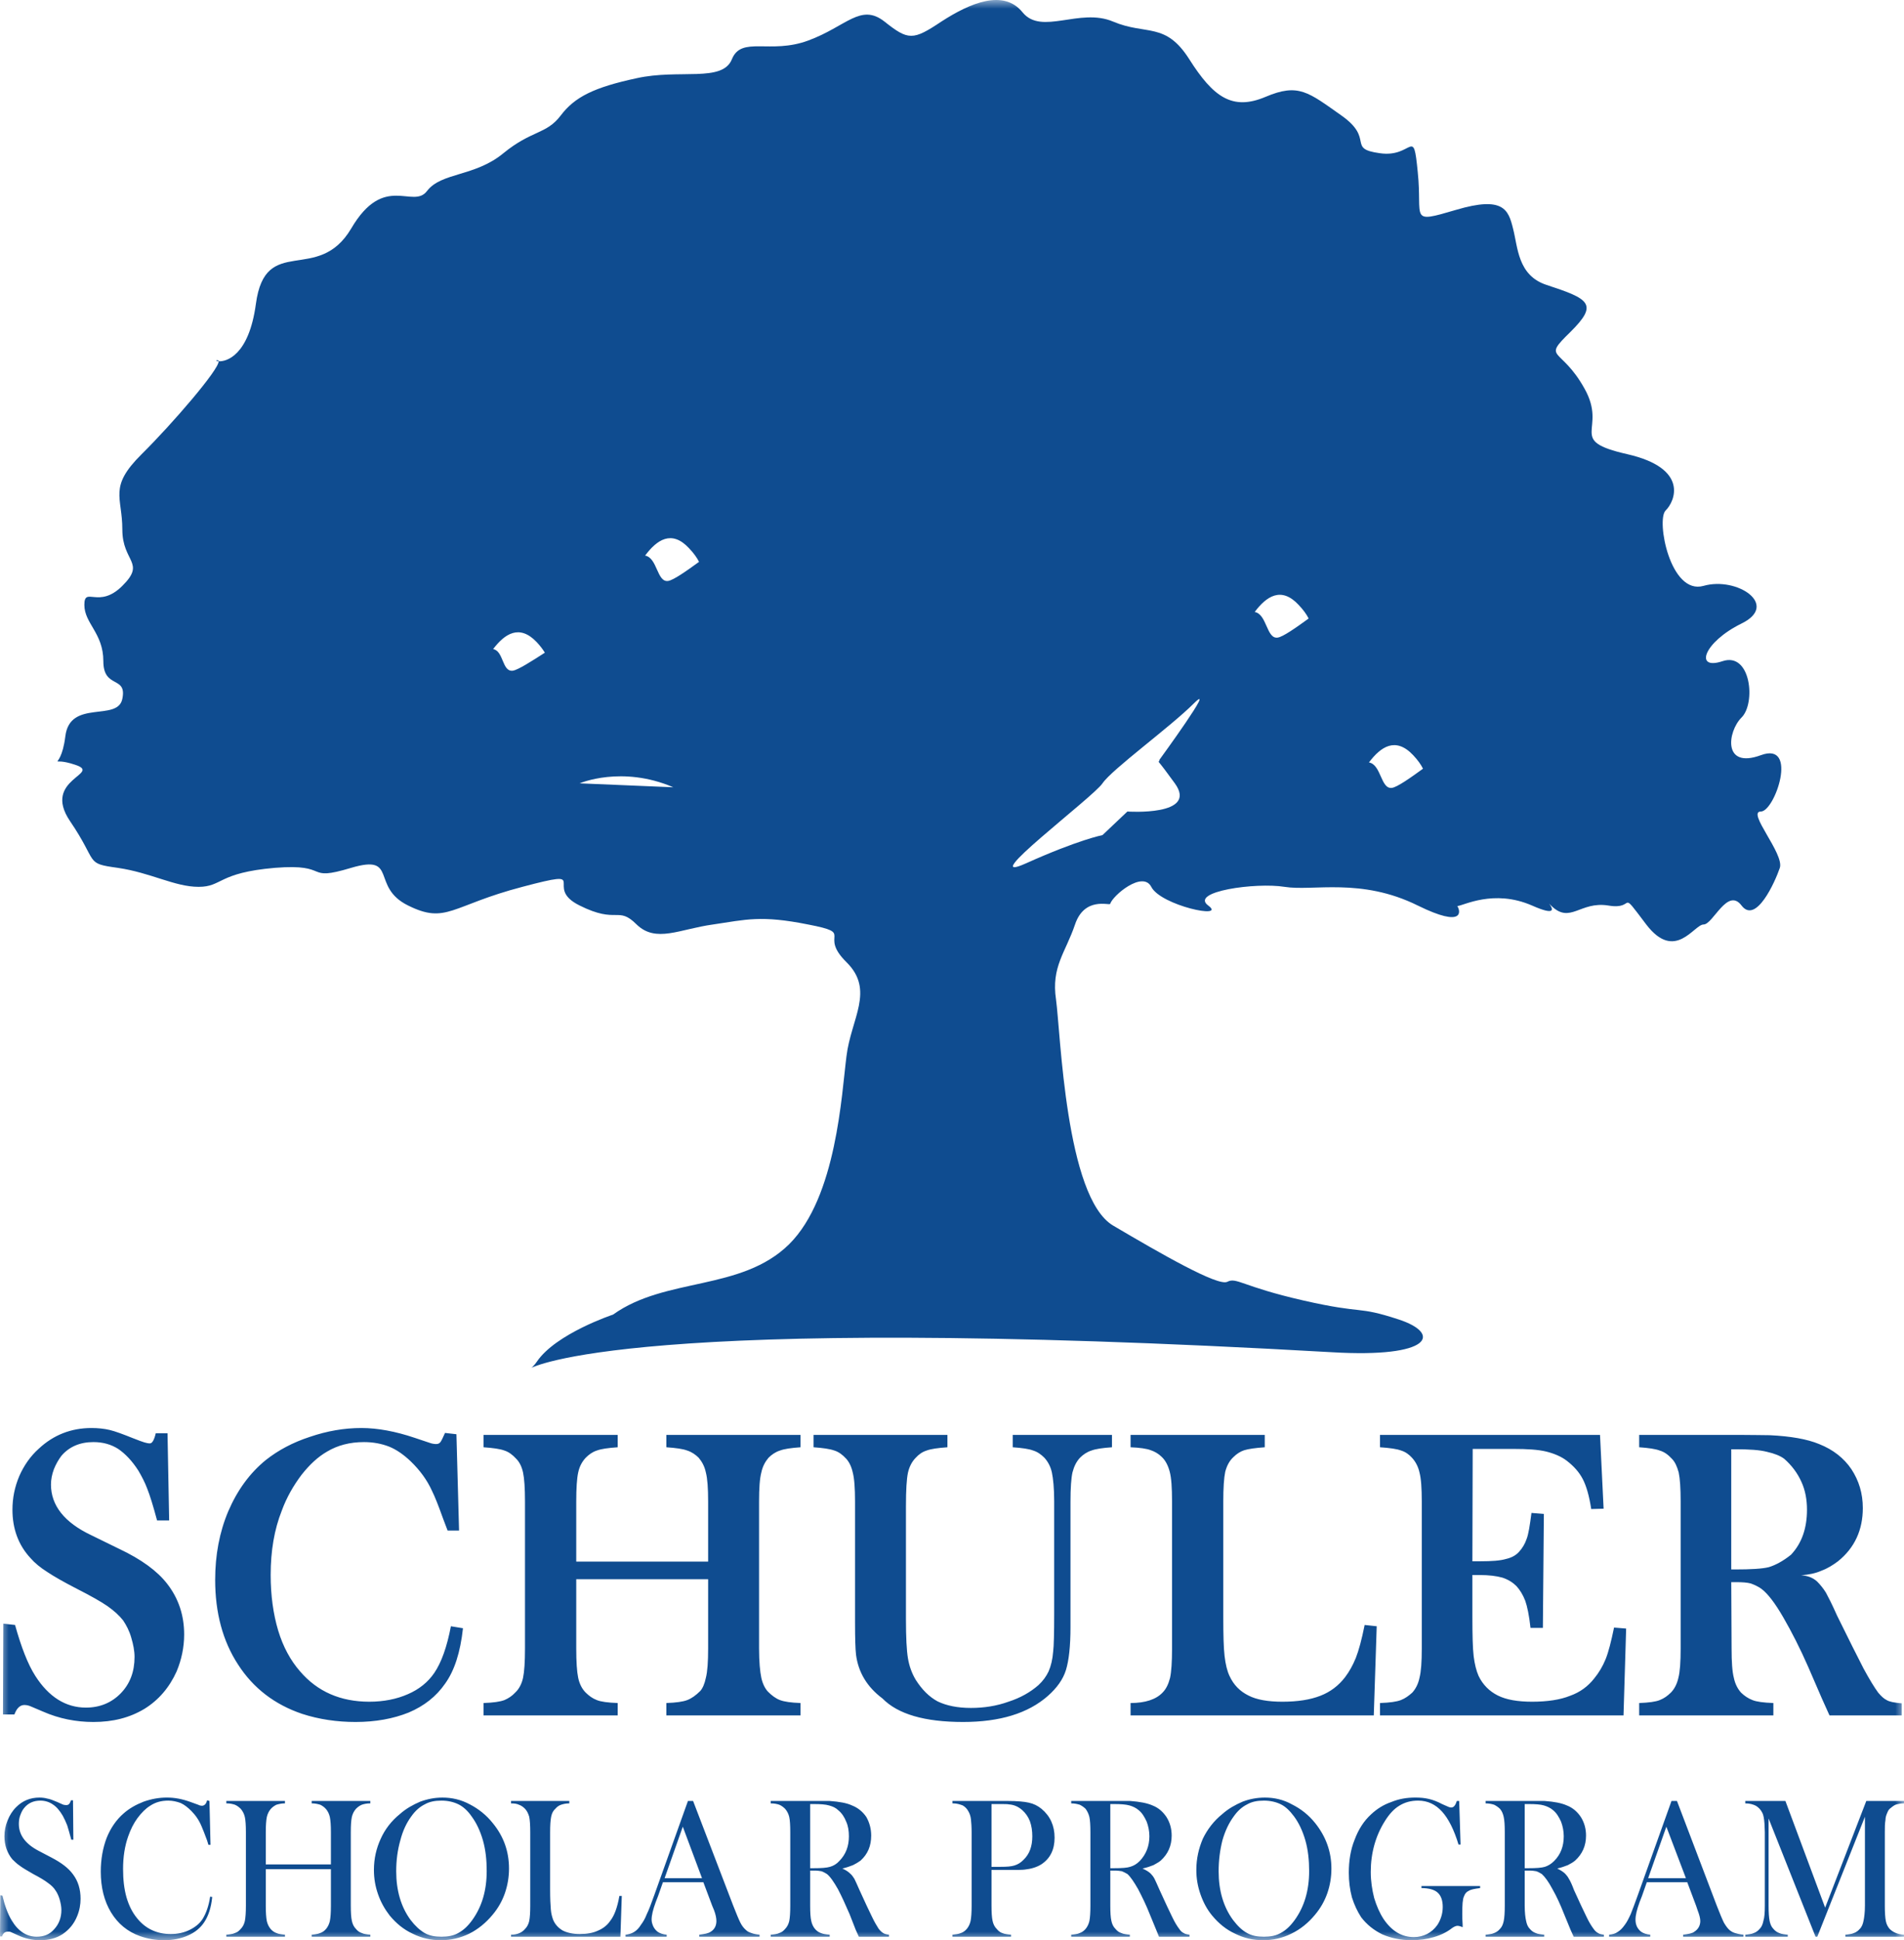 <?xml version="1.0" encoding="UTF-8"?>
<svg width="108px" height="110px" viewBox="0 0 108 110" version="1.1" xmlns="http://www.w3.org/2000/svg" xmlns:xlink="http://www.w3.org/1999/xlink">
    <!-- Generator: Sketch 52.3 (67297) - http://www.bohemiancoding.com/sketch -->
    <title>Group 3</title>
    <desc>Created with Sketch.</desc>
    <defs>
        <polygon id="path-1" points="0 0 108 0 108 110 0 110"></polygon>
    </defs>
    <g id="Example" stroke="none" stroke-width="1" fill="none" fill-rule="evenodd">
        <g id="Site/Header" transform="translate(-192, -20)">
            <g id="Group-3" transform="translate(192, 20)">
                <mask id="mask-2" fill="white">
                    <use xlink:href="#path-1"></use>
                </mask>
                <g id="Clip-2"></g>
                <path d="M108,102.105 L105.861,102.105 L103.527,108.153 L101.273,102.105 L98.997,102.105 L98.997,102.241 C99.251,102.241 99.443,102.3 99.599,102.377 C99.755,102.475 99.872,102.592 99.969,102.786 C100.028,102.903 100.067,103.116 100.086,103.39 C100.086,103.544 100.106,103.699 100.106,103.875 L100.106,108.034 C100.106,108.425 100.086,108.715 100.028,108.89 C99.989,109.085 99.93,109.241 99.814,109.357 C99.717,109.474 99.599,109.553 99.483,109.592 C99.366,109.65 99.191,109.67 98.997,109.688 L98.997,109.803 L101.407,109.803 L101.407,109.688 C101.214,109.67 101.04,109.65 100.921,109.592 C100.806,109.553 100.688,109.474 100.592,109.357 C100.475,109.241 100.416,109.085 100.378,108.91 C100.339,108.715 100.319,108.425 100.319,108.034 L100.319,103.096 L102.983,109.803 L103.081,109.803 L105.784,103 L105.784,108.034 C105.784,108.425 105.744,108.715 105.706,108.89 C105.667,109.085 105.61,109.241 105.493,109.357 C105.394,109.474 105.278,109.553 105.161,109.592 C105.045,109.65 104.869,109.67 104.676,109.688 L104.676,109.803 L108,109.803 L108,109.688 C107.651,109.67 107.377,109.553 107.184,109.357 C107.086,109.241 107.008,109.105 106.969,108.91 C106.931,108.715 106.912,108.425 106.912,108.034 L106.912,103.875 C106.912,103.602 106.912,103.39 106.95,103.174 C106.95,103.038 106.99,102.922 107.029,102.825 C107.067,102.728 107.107,102.63 107.184,102.552 C107.3,102.456 107.398,102.377 107.515,102.319 C107.651,102.28 107.806,102.241 108,102.241 L108,102.105 Z M98.894,109.688 C98.681,109.669 98.525,109.63 98.408,109.592 C98.293,109.553 98.214,109.513 98.117,109.435 C98,109.337 97.903,109.202 97.786,109.007 C97.69,108.814 97.552,108.482 97.378,108.035 L95.122,102.105 L94.812,102.105 L92.906,107.432 C92.73,107.918 92.594,108.289 92.498,108.521 C92.381,108.775 92.284,108.969 92.166,109.124 C92.03,109.317 91.895,109.454 91.757,109.532 C91.623,109.63 91.468,109.669 91.272,109.688 L91.272,109.803 L93.606,109.803 L93.606,109.688 C93.392,109.669 93.218,109.611 93.08,109.513 C92.984,109.435 92.906,109.337 92.848,109.222 C92.79,109.085 92.77,108.969 92.77,108.833 C92.77,108.58 92.848,108.269 93.002,107.841 L93.138,107.491 L93.411,106.713 L95.706,106.713 L96.211,108.056 L96.289,108.289 C96.387,108.542 96.445,108.755 96.445,108.91 C96.445,109.164 96.327,109.377 96.115,109.513 C95.998,109.611 95.783,109.65 95.473,109.688 L95.473,109.803 L98.894,109.803 L98.894,109.688 Z M93.488,106.481 L94.52,103.563 L95.629,106.481 L93.488,106.481 Z M86.756,106.052 C86.911,106.052 87.048,106.072 87.145,106.09 C87.261,106.129 87.358,106.189 87.456,106.247 C87.631,106.403 87.844,106.694 88.059,107.101 C88.292,107.509 88.507,107.977 88.721,108.521 L89.089,109.416 L89.264,109.803 L90.976,109.803 L90.976,109.688 C90.839,109.67 90.722,109.65 90.645,109.592 C90.567,109.552 90.47,109.474 90.393,109.357 C90.276,109.202 90.14,108.988 89.984,108.658 C89.827,108.347 89.595,107.84 89.284,107.161 C89.167,106.849 89.07,106.636 88.992,106.519 C88.933,106.403 88.855,106.306 88.778,106.227 C88.681,106.129 88.526,106.032 88.331,105.935 C88.583,105.878 88.778,105.799 88.933,105.742 C89.089,105.664 89.224,105.585 89.342,105.488 C89.751,105.118 89.964,104.652 89.964,104.068 C89.964,103.679 89.867,103.33 89.673,103.019 C89.479,102.728 89.224,102.494 88.875,102.358 C88.565,102.221 88.156,102.144 87.612,102.105 L86.776,102.105 L84.267,102.105 L84.267,102.241 C84.461,102.241 84.636,102.28 84.753,102.319 C84.869,102.378 84.987,102.456 85.084,102.552 C85.2,102.688 85.258,102.843 85.296,103.019 C85.336,103.194 85.355,103.485 85.355,103.876 L85.355,108.034 C85.355,108.425 85.336,108.715 85.296,108.909 C85.258,109.085 85.2,109.241 85.084,109.357 C84.987,109.474 84.869,109.552 84.753,109.592 C84.636,109.65 84.461,109.67 84.267,109.688 L84.267,109.803 L87.591,109.803 L87.591,109.688 C87.397,109.67 87.224,109.65 87.105,109.592 C86.988,109.552 86.872,109.474 86.776,109.357 C86.659,109.241 86.6,109.085 86.562,108.891 C86.522,108.715 86.485,108.425 86.485,108.034 L86.485,106.052 L86.756,106.052 Z M86.485,102.28 L86.716,102.28 C87.086,102.28 87.378,102.3 87.573,102.358 C87.766,102.416 87.942,102.494 88.098,102.63 C88.292,102.786 88.428,103.019 88.545,103.272 C88.642,103.525 88.7,103.816 88.7,104.107 C88.7,104.671 88.526,105.137 88.156,105.508 C87.982,105.683 87.806,105.781 87.631,105.838 C87.436,105.897 87.126,105.917 86.697,105.917 L86.485,105.917 L86.485,102.28 Z M82.633,102.105 C82.556,102.358 82.457,102.475 82.322,102.475 C82.265,102.475 82.185,102.456 82.108,102.416 L81.798,102.28 C81.544,102.144 81.292,102.046 81.039,101.988 C80.805,101.932 80.553,101.911 80.281,101.911 C79.795,101.911 79.348,101.988 78.919,102.164 C78.472,102.319 78.104,102.552 77.772,102.863 C77.365,103.233 77.053,103.719 76.838,104.301 C76.607,104.867 76.508,105.507 76.508,106.169 C76.508,106.654 76.566,107.122 76.684,107.569 C76.819,107.996 76.993,108.365 77.208,108.696 C77.518,109.105 77.928,109.436 78.413,109.67 C78.899,109.882 79.463,109.999 80.066,109.999 C80.515,109.999 80.943,109.94 81.331,109.824 C81.739,109.707 82.088,109.532 82.38,109.3 C82.497,109.222 82.595,109.183 82.673,109.183 C82.731,109.183 82.827,109.202 82.965,109.262 L82.965,109.124 C82.943,108.832 82.943,108.638 82.943,108.502 C82.943,107.996 82.965,107.666 83.042,107.509 C83.099,107.355 83.179,107.258 83.313,107.2 C83.431,107.122 83.646,107.083 83.956,107.044 L83.956,106.928 L80.63,106.928 L80.63,107.044 C81.059,107.044 81.37,107.14 81.544,107.297 C81.739,107.471 81.836,107.743 81.836,108.114 C81.836,108.502 81.718,108.852 81.525,109.144 C81.37,109.357 81.176,109.532 80.943,109.65 C80.709,109.765 80.456,109.824 80.204,109.824 C79.522,109.824 78.958,109.494 78.491,108.814 C78.259,108.463 78.084,108.056 77.947,107.607 C77.83,107.14 77.753,106.654 77.753,106.129 C77.753,105.061 78.025,104.088 78.55,103.252 C78.803,102.843 79.076,102.552 79.367,102.377 C79.678,102.182 80.028,102.085 80.437,102.085 C80.981,102.085 81.427,102.3 81.798,102.709 C82.166,103.116 82.478,103.738 82.731,104.575 L82.847,104.575 L82.769,102.105 L82.633,102.105 Z M67.859,106.014 C67.859,106.499 67.937,106.946 68.093,107.393 C68.249,107.841 68.463,108.25 68.754,108.599 C69.124,109.047 69.551,109.397 70.058,109.63 C70.563,109.882 71.088,110 71.652,110 C72.196,110 72.74,109.882 73.246,109.63 C73.772,109.377 74.219,109.007 74.587,108.561 C74.899,108.191 75.132,107.783 75.289,107.336 C75.444,106.888 75.521,106.421 75.521,105.935 C75.521,104.983 75.211,104.128 74.607,103.368 C74.238,102.903 73.792,102.552 73.285,102.3 C72.799,102.027 72.273,101.912 71.749,101.912 C71.322,101.912 70.893,101.988 70.485,102.144 C70.077,102.319 69.688,102.532 69.338,102.843 C68.851,103.233 68.483,103.719 68.229,104.244 C67.997,104.788 67.859,105.373 67.859,106.014 Z M69.124,106.091 C69.124,105.469 69.201,104.886 69.338,104.34 C69.493,103.797 69.708,103.35 69.98,102.981 C70.213,102.649 70.466,102.436 70.738,102.3 C71.009,102.144 71.322,102.085 71.691,102.085 C72.061,102.085 72.39,102.164 72.663,102.3 C72.936,102.436 73.168,102.67 73.402,102.981 C73.674,103.35 73.887,103.797 74.044,104.34 C74.199,104.886 74.258,105.469 74.258,106.073 C74.258,107.18 73.985,108.094 73.441,108.852 C73.187,109.202 72.936,109.435 72.643,109.592 C72.372,109.747 72.061,109.803 71.691,109.803 C71.322,109.803 71.009,109.747 70.738,109.592 C70.446,109.435 70.194,109.183 69.941,108.852 C69.396,108.114 69.124,107.18 69.124,106.091 Z M63.231,106.052 C63.407,106.052 63.524,106.072 63.64,106.09 C63.737,106.129 63.854,106.189 63.951,106.247 C64.126,106.403 64.322,106.694 64.555,107.101 C64.768,107.509 65.002,107.977 65.216,108.521 L65.584,109.416 L65.741,109.803 L67.471,109.803 L67.471,109.688 C67.334,109.67 67.219,109.65 67.14,109.592 C67.044,109.552 66.965,109.474 66.888,109.357 C66.771,109.202 66.635,108.988 66.479,108.658 C66.323,108.347 66.091,107.84 65.779,107.161 C65.643,106.849 65.546,106.636 65.488,106.519 C65.428,106.403 65.351,106.306 65.274,106.227 C65.176,106.129 65.021,106.032 64.807,105.935 C65.079,105.878 65.274,105.799 65.428,105.742 C65.565,105.664 65.722,105.585 65.837,105.488 C66.246,105.118 66.46,104.652 66.46,104.068 C66.46,103.679 66.363,103.33 66.168,103.019 C65.974,102.728 65.722,102.494 65.372,102.358 C65.059,102.221 64.633,102.144 64.107,102.105 L63.271,102.105 L60.762,102.105 L60.762,102.241 C60.957,102.241 61.112,102.28 61.248,102.319 C61.366,102.378 61.482,102.456 61.579,102.552 C61.677,102.688 61.754,102.843 61.794,103.019 C61.832,103.194 61.851,103.485 61.851,103.876 L61.851,108.034 C61.851,108.425 61.832,108.715 61.794,108.909 C61.754,109.085 61.677,109.241 61.579,109.357 C61.482,109.474 61.366,109.552 61.248,109.592 C61.132,109.65 60.957,109.67 60.762,109.688 L60.762,109.803 L64.087,109.803 L64.087,109.688 C63.894,109.67 63.718,109.65 63.601,109.592 C63.465,109.552 63.368,109.474 63.271,109.357 C63.153,109.241 63.076,109.085 63.038,108.891 C62.998,108.715 62.979,108.425 62.979,108.034 L62.979,106.052 L63.231,106.052 Z M62.979,102.28 L63.192,102.28 C63.582,102.28 63.854,102.3 64.068,102.358 C64.263,102.416 64.437,102.494 64.593,102.63 C64.788,102.786 64.923,103.019 65.04,103.272 C65.138,103.525 65.196,103.816 65.196,104.107 C65.196,104.671 65.002,105.137 64.65,105.508 C64.477,105.683 64.302,105.781 64.107,105.838 C63.932,105.897 63.621,105.917 63.192,105.917 L62.979,105.917 L62.979,102.28 Z M57.272,106.014 C57.719,106.014 58.009,106.014 58.126,105.995 C58.496,105.955 58.808,105.859 59.061,105.702 C59.567,105.373 59.819,104.867 59.819,104.186 C59.819,103.504 59.567,102.96 59.08,102.552 C58.865,102.377 58.633,102.261 58.36,102.202 C58.107,102.144 57.699,102.105 57.155,102.105 L54.024,102.105 L54.024,102.241 L54.063,102.241 C54.277,102.241 54.452,102.3 54.607,102.357 C54.744,102.436 54.861,102.552 54.938,102.709 C54.996,102.804 55.054,102.96 55.074,103.137 C55.093,103.311 55.113,103.565 55.113,103.875 L55.113,108.035 C55.113,108.425 55.093,108.715 55.054,108.91 C55.016,109.085 54.938,109.241 54.841,109.357 C54.744,109.474 54.626,109.553 54.51,109.592 C54.375,109.65 54.218,109.669 54.024,109.688 L54.024,109.803 L57.349,109.803 L57.349,109.688 C57.136,109.669 56.98,109.65 56.844,109.592 C56.727,109.553 56.629,109.474 56.533,109.357 C56.417,109.241 56.338,109.085 56.299,108.89 C56.26,108.715 56.241,108.425 56.241,108.035 L56.241,106.014 L57.272,106.014 Z M56.241,102.28 L56.688,102.28 C56.961,102.28 57.155,102.28 57.232,102.3 C57.524,102.319 57.777,102.436 57.992,102.63 C58.166,102.785 58.322,103 58.419,103.252 C58.515,103.525 58.555,103.797 58.555,104.108 C58.555,104.671 58.4,105.118 58.048,105.45 C57.895,105.605 57.738,105.702 57.544,105.761 C57.368,105.82 57.097,105.839 56.746,105.839 L56.241,105.839 L56.241,102.28 Z M46.207,106.052 C46.363,106.052 46.499,106.072 46.596,106.09 C46.714,106.129 46.81,106.189 46.907,106.247 C47.101,106.403 47.296,106.694 47.529,107.101 C47.743,107.509 47.957,107.977 48.191,108.521 L48.541,109.416 L48.716,109.803 L50.427,109.803 L50.427,109.688 C50.29,109.67 50.175,109.65 50.096,109.592 C50.018,109.552 49.94,109.474 49.844,109.357 C49.747,109.202 49.611,108.988 49.455,108.658 C49.298,108.347 49.067,107.84 48.755,107.161 C48.619,106.849 48.521,106.636 48.463,106.519 C48.386,106.403 48.326,106.306 48.23,106.227 C48.133,106.129 47.996,106.032 47.782,105.935 C48.035,105.878 48.23,105.799 48.386,105.742 C48.541,105.664 48.677,105.585 48.812,105.488 C49.221,105.118 49.416,104.652 49.416,104.068 C49.416,103.679 49.318,103.33 49.144,103.019 C48.949,102.728 48.677,102.494 48.326,102.358 C48.035,102.221 47.608,102.144 47.062,102.105 L46.246,102.105 L43.718,102.105 L43.718,102.241 C43.932,102.241 44.088,102.28 44.206,102.319 C44.34,102.378 44.437,102.456 44.536,102.552 C44.652,102.688 44.729,102.843 44.769,103.019 C44.808,103.194 44.826,103.485 44.826,103.876 L44.826,108.034 C44.826,108.425 44.808,108.715 44.769,108.909 C44.729,109.085 44.652,109.241 44.536,109.357 C44.437,109.474 44.34,109.552 44.206,109.592 C44.088,109.65 43.932,109.67 43.718,109.688 L43.718,109.803 L47.062,109.803 L47.062,109.688 C46.85,109.67 46.694,109.65 46.557,109.592 C46.441,109.552 46.324,109.474 46.226,109.357 C46.129,109.241 46.051,109.085 46.013,108.891 C45.973,108.715 45.954,108.425 45.954,108.034 L45.954,106.052 L46.207,106.052 Z M45.954,102.28 L46.168,102.28 C46.538,102.28 46.829,102.3 47.024,102.358 C47.238,102.416 47.413,102.494 47.548,102.63 C47.743,102.786 47.899,103.019 47.996,103.272 C48.113,103.525 48.152,103.816 48.152,104.107 C48.152,104.671 47.977,105.137 47.608,105.508 C47.452,105.683 47.276,105.781 47.082,105.838 C46.888,105.897 46.576,105.917 46.149,105.917 L45.954,105.917 L45.954,102.28 Z M43.085,109.688 C42.872,109.669 42.716,109.63 42.62,109.592 C42.503,109.553 42.405,109.513 42.328,109.435 C42.212,109.337 42.094,109.202 41.997,109.007 C41.899,108.814 41.764,108.482 41.588,108.035 L39.314,102.105 L39.022,102.105 L37.116,107.432 C36.942,107.918 36.805,108.289 36.688,108.521 C36.591,108.775 36.475,108.969 36.357,109.124 C36.241,109.317 36.104,109.454 35.969,109.532 C35.813,109.63 35.657,109.669 35.483,109.688 L35.483,109.803 L37.816,109.803 L37.816,109.688 C37.602,109.669 37.428,109.611 37.291,109.513 C37.194,109.435 37.116,109.337 37.058,109.222 C36.999,109.085 36.961,108.969 36.961,108.833 C36.961,108.58 37.038,108.269 37.194,107.841 L37.329,107.491 L37.602,106.713 L39.897,106.713 L40.402,108.056 L40.5,108.289 C40.597,108.542 40.636,108.755 40.636,108.91 C40.636,109.164 40.538,109.377 40.325,109.513 C40.188,109.611 39.974,109.65 39.664,109.688 L39.664,109.803 L43.085,109.803 L43.085,109.688 Z M37.699,106.481 L38.73,103.563 L39.819,106.481 L37.699,106.481 Z M35.191,109.803 L35.269,107.491 L35.132,107.491 C35.074,107.841 34.996,108.114 34.919,108.328 C34.841,108.542 34.744,108.737 34.608,108.91 C34.433,109.164 34.199,109.337 33.927,109.454 C33.635,109.592 33.285,109.65 32.877,109.65 C32.488,109.65 32.157,109.572 31.925,109.454 C31.691,109.317 31.496,109.124 31.379,108.851 C31.322,108.696 31.263,108.502 31.244,108.25 C31.224,108.016 31.204,107.647 31.204,107.14 L31.204,103.875 C31.204,103.485 31.224,103.193 31.263,103 C31.301,102.804 31.379,102.649 31.516,102.532 C31.595,102.436 31.71,102.357 31.826,102.319 C31.943,102.28 32.099,102.241 32.293,102.241 L32.293,102.105 L28.988,102.105 L28.988,102.241 C29.163,102.241 29.318,102.261 29.435,102.319 C29.552,102.357 29.668,102.436 29.765,102.532 C29.882,102.649 29.961,102.804 30.019,103 C30.058,103.193 30.077,103.485 30.077,103.875 L30.077,108.056 C30.077,108.425 30.058,108.715 30.019,108.91 C29.98,109.085 29.902,109.241 29.785,109.357 C29.61,109.572 29.338,109.688 28.988,109.688 L28.988,109.803 L35.191,109.803 Z M21.21,106.014 C21.21,106.499 21.287,106.946 21.444,107.393 C21.598,107.841 21.832,108.25 22.104,108.599 C22.474,109.047 22.902,109.397 23.406,109.63 C23.913,109.882 24.438,110 25.001,110 C25.566,110 26.091,109.882 26.616,109.63 C27.121,109.377 27.568,109.007 27.937,108.561 C28.249,108.191 28.483,107.783 28.638,107.336 C28.793,106.888 28.872,106.421 28.872,105.935 C28.872,104.983 28.579,104.128 27.957,103.368 C27.588,102.903 27.141,102.552 26.654,102.3 C26.149,102.027 25.624,101.912 25.098,101.912 C24.672,101.912 24.263,101.988 23.834,102.144 C23.427,102.319 23.037,102.532 22.688,102.843 C22.202,103.233 21.832,103.719 21.598,104.244 C21.346,104.788 21.21,105.373 21.21,106.014 Z M22.474,106.091 C22.474,105.469 22.551,104.886 22.707,104.34 C22.845,103.797 23.057,103.35 23.329,102.981 C23.563,102.649 23.815,102.436 24.088,102.3 C24.359,102.144 24.672,102.085 25.041,102.085 C25.41,102.085 25.74,102.164 26.014,102.3 C26.285,102.436 26.539,102.67 26.752,102.981 C27.024,103.35 27.237,103.797 27.394,104.34 C27.549,104.886 27.607,105.469 27.607,106.073 C27.607,107.18 27.335,108.094 26.791,108.852 C26.539,109.202 26.285,109.435 25.994,109.592 C25.721,109.747 25.41,109.803 25.041,109.803 C24.672,109.803 24.359,109.747 24.088,109.592 C23.815,109.435 23.543,109.183 23.291,108.852 C22.746,108.114 22.474,107.18 22.474,106.091 Z M15.076,103.875 C15.076,103.504 15.095,103.213 15.134,103.019 C15.172,102.844 15.251,102.688 15.347,102.571 C15.445,102.455 15.562,102.378 15.677,102.319 C15.814,102.28 15.97,102.24 16.164,102.24 L16.164,102.105 L12.839,102.105 L12.839,102.24 C13.053,102.24 13.209,102.28 13.326,102.319 C13.461,102.378 13.558,102.455 13.656,102.552 C13.773,102.688 13.85,102.844 13.889,103.019 C13.928,103.194 13.948,103.485 13.948,103.875 L13.948,108.034 C13.948,108.425 13.928,108.715 13.889,108.911 C13.85,109.086 13.773,109.241 13.656,109.358 C13.558,109.475 13.461,109.552 13.326,109.592 C13.209,109.649 13.053,109.67 12.839,109.688 L12.839,109.803 L16.164,109.803 L16.164,109.688 C15.97,109.67 15.795,109.649 15.677,109.592 C15.562,109.552 15.445,109.475 15.347,109.358 C15.251,109.241 15.172,109.086 15.134,108.911 C15.095,108.715 15.076,108.425 15.076,108.055 L15.076,105.973 L18.77,105.973 L18.77,108.055 C18.77,108.425 18.75,108.715 18.711,108.911 C18.673,109.086 18.594,109.241 18.498,109.358 C18.401,109.475 18.284,109.552 18.167,109.592 C18.031,109.649 17.876,109.67 17.681,109.688 L17.681,109.803 L21.006,109.803 L21.006,109.688 C20.792,109.67 20.637,109.649 20.52,109.592 C20.385,109.552 20.286,109.475 20.189,109.358 C20.072,109.241 19.995,109.086 19.956,108.89 C19.917,108.715 19.898,108.425 19.898,108.034 L19.898,103.875 C19.898,103.485 19.917,103.213 19.956,103.019 C19.995,102.844 20.072,102.688 20.189,102.552 C20.286,102.455 20.385,102.378 20.52,102.319 C20.637,102.28 20.792,102.24 21.006,102.24 L21.006,102.105 L17.681,102.105 L17.681,102.24 C17.876,102.24 18.031,102.28 18.167,102.319 C18.284,102.378 18.401,102.455 18.498,102.571 C18.594,102.688 18.673,102.844 18.711,103.019 C18.75,103.213 18.77,103.485 18.77,103.875 L18.77,105.702 L15.076,105.702 L15.076,103.875 Z M11.745,102.066 C11.726,102.164 11.687,102.221 11.667,102.261 C11.609,102.339 11.531,102.377 11.454,102.377 C11.395,102.377 11.317,102.358 11.24,102.319 L10.812,102.164 C10.326,101.988 9.897,101.911 9.47,101.911 C9.023,101.911 8.595,101.988 8.147,102.144 C7.7,102.319 7.331,102.531 7.02,102.804 C6.611,103.156 6.281,103.622 6.047,104.205 C5.834,104.769 5.716,105.411 5.716,106.11 C5.716,107.004 5.911,107.784 6.3,108.425 C6.69,109.066 7.234,109.513 7.934,109.765 C8.381,109.922 8.828,109.999 9.315,109.999 C9.819,109.999 10.287,109.903 10.676,109.726 C11.065,109.553 11.375,109.3 11.59,108.969 C11.823,108.619 11.978,108.153 12.037,107.55 L11.92,107.529 C11.842,108.056 11.687,108.483 11.492,108.795 C11.317,109.066 11.065,109.262 10.754,109.416 C10.443,109.572 10.073,109.65 9.684,109.65 C8.886,109.65 8.245,109.337 7.778,108.755 C7.506,108.425 7.312,108.034 7.175,107.569 C7.039,107.083 6.981,106.558 6.981,105.955 C6.981,105.274 7.078,104.653 7.273,104.107 C7.409,103.719 7.584,103.368 7.798,103.077 C8.031,102.767 8.265,102.531 8.517,102.377 C8.809,102.182 9.139,102.085 9.548,102.085 C9.8,102.085 10.034,102.144 10.248,102.221 C10.461,102.319 10.656,102.475 10.851,102.669 C11.103,102.922 11.298,103.213 11.434,103.544 C11.511,103.719 11.609,103.972 11.745,104.34 L11.823,104.594 L11.94,104.594 L11.881,102.105 L11.745,102.066 Z M0.116,109.786 C0.175,109.592 0.291,109.514 0.447,109.514 C0.506,109.514 0.564,109.514 0.602,109.532 C0.642,109.553 0.778,109.611 0.992,109.707 C1.401,109.903 1.827,110 2.275,110 C2.782,110 3.208,109.882 3.559,109.65 C3.928,109.396 4.201,109.067 4.375,108.638 C4.511,108.308 4.57,107.977 4.57,107.647 C4.57,107.121 4.435,106.654 4.141,106.265 C3.889,105.916 3.482,105.605 2.916,105.312 L2.178,104.925 C1.439,104.536 1.069,104.03 1.069,103.408 C1.069,103.252 1.088,103.077 1.147,102.922 C1.206,102.766 1.264,102.63 1.362,102.513 C1.594,102.221 1.906,102.085 2.295,102.085 C2.548,102.085 2.8,102.164 2.995,102.3 C3.208,102.436 3.384,102.649 3.559,102.941 C3.655,103.116 3.734,103.291 3.811,103.485 C3.87,103.66 3.947,103.953 4.045,104.302 L4.161,104.302 L4.141,102.066 L4.025,102.066 C3.966,102.261 3.889,102.338 3.773,102.338 C3.715,102.338 3.675,102.338 3.598,102.319 C3.539,102.3 3.423,102.241 3.248,102.164 C3.014,102.066 2.82,101.988 2.683,101.97 C2.548,101.931 2.392,101.912 2.236,101.912 C1.731,101.912 1.283,102.085 0.915,102.456 C0.7,102.67 0.545,102.922 0.428,103.213 C0.311,103.504 0.252,103.797 0.252,104.108 C0.252,104.614 0.408,105.06 0.7,105.412 C0.817,105.526 0.953,105.664 1.127,105.78 C1.302,105.916 1.556,106.052 1.887,106.248 C2.256,106.441 2.548,106.615 2.723,106.753 C2.916,106.888 3.053,107.023 3.15,107.18 C3.248,107.317 3.325,107.491 3.384,107.686 C3.443,107.899 3.482,108.094 3.482,108.289 C3.482,108.715 3.344,109.085 3.073,109.377 C2.82,109.67 2.49,109.803 2.081,109.803 C1.517,109.803 1.031,109.494 0.661,108.871 C0.447,108.522 0.273,108.056 0.135,107.471 L0.02,107.452 L0,109.786 L0.116,109.786 Z M98.516,89.7 C98.831,89.7 99.109,89.719 99.313,89.775 C99.517,89.85 99.72,89.942 99.905,90.072 C100.275,90.349 100.683,90.886 101.145,91.682 C101.627,92.516 102.109,93.459 102.572,94.516 L103.35,96.312 L103.775,97.256 L107.868,97.256 L107.868,96.57 C107.442,96.533 107.165,96.478 107.017,96.385 C106.868,96.312 106.72,96.182 106.534,95.961 C106.33,95.682 106.053,95.238 105.702,94.589 C105.367,93.942 104.867,92.942 104.201,91.59 C103.923,90.961 103.701,90.534 103.572,90.294 C103.423,90.053 103.257,89.85 103.072,89.664 C102.83,89.443 102.534,89.332 102.164,89.311 C102.59,89.276 102.98,89.201 103.312,89.052 C103.664,88.923 103.96,88.737 104.256,88.516 C105.201,87.757 105.664,86.738 105.664,85.498 C105.664,84.664 105.441,83.943 105.016,83.294 C104.59,82.665 103.978,82.183 103.183,81.869 C102.515,81.591 101.571,81.424 100.386,81.368 C100.016,81.368 99.424,81.35 98.608,81.35 L92.979,81.35 L92.979,82.052 C93.517,82.09 93.905,82.146 94.146,82.239 C94.405,82.313 94.628,82.48 94.832,82.702 C95.016,82.887 95.128,83.147 95.22,83.48 C95.294,83.831 95.331,84.368 95.331,85.128 L95.331,93.459 C95.331,94.219 95.294,94.775 95.202,95.126 C95.128,95.461 94.98,95.756 94.776,95.961 C94.59,96.144 94.387,96.293 94.146,96.385 C93.924,96.478 93.517,96.533 92.979,96.552 L92.979,97.256 L100.59,97.256 L100.59,96.552 C100.035,96.533 99.627,96.478 99.405,96.385 C99.163,96.293 98.943,96.144 98.756,95.961 C98.572,95.756 98.423,95.479 98.349,95.126 C98.257,94.775 98.22,94.219 98.22,93.459 L98.201,89.7 L98.516,89.7 Z M98.201,82.165 L98.423,82.165 C99.22,82.165 99.812,82.202 100.237,82.313 C100.646,82.405 100.979,82.536 101.201,82.702 C101.627,83.073 101.96,83.517 102.183,84.016 C102.404,84.498 102.497,85.034 102.497,85.591 C102.497,86.646 102.201,87.498 101.589,88.146 C101.127,88.516 100.701,88.737 100.331,88.849 C99.961,88.942 99.313,88.979 98.405,88.979 L98.201,88.979 L98.201,82.165 Z M78.277,81.35 L78.277,82.052 C78.832,82.09 79.239,82.146 79.48,82.239 C79.721,82.313 79.925,82.461 80.092,82.646 C80.295,82.868 80.443,83.147 80.517,83.48 C80.61,83.831 80.647,84.387 80.647,85.128 L80.647,93.459 C80.647,94.219 80.61,94.756 80.517,95.126 C80.443,95.479 80.295,95.756 80.109,95.961 C79.905,96.144 79.702,96.293 79.462,96.385 C79.221,96.478 78.832,96.533 78.277,96.552 L78.277,97.256 L92.09,97.256 L92.239,92.33 L91.553,92.274 C91.388,93.072 91.238,93.663 91.073,94.071 C90.906,94.479 90.683,94.849 90.424,95.163 C90.073,95.608 89.629,95.94 89.054,96.144 C88.499,96.367 87.775,96.478 86.906,96.478 C86.091,96.478 85.442,96.367 84.961,96.126 C84.481,95.886 84.109,95.516 83.869,95.015 C83.739,94.719 83.647,94.349 83.591,93.904 C83.535,93.44 83.518,92.7 83.518,91.663 L83.518,89.295 L83.924,89.295 C84.461,89.295 84.887,89.35 85.22,89.443 C85.554,89.553 85.812,89.719 86.017,89.923 C86.221,90.146 86.387,90.423 86.517,90.757 C86.627,91.07 86.739,91.59 86.814,92.293 L87.516,92.293 L87.572,85.831 L86.869,85.775 C86.776,86.48 86.702,86.979 86.591,87.257 C86.498,87.534 86.35,87.775 86.165,87.979 C85.98,88.183 85.739,88.313 85.423,88.385 C85.11,88.479 84.628,88.516 83.962,88.516 L83.518,88.516 L83.535,82.146 L85.869,82.146 C86.627,82.146 87.239,82.183 87.702,82.294 C88.147,82.405 88.554,82.572 88.869,82.814 C89.276,83.128 89.572,83.46 89.776,83.85 C89.98,84.239 90.146,84.812 90.258,85.554 L90.961,85.535 L90.757,81.35 L78.277,81.35 Z M77.924,97.256 L78.091,92.2 L77.406,92.127 C77.24,92.96 77.072,93.572 76.905,93.998 C76.739,94.404 76.535,94.775 76.295,95.089 C75.925,95.57 75.462,95.923 74.888,96.144 C74.314,96.366 73.61,96.478 72.738,96.478 C71.925,96.478 71.276,96.366 70.814,96.126 C70.333,95.886 69.98,95.534 69.74,95.015 C69.61,94.738 69.517,94.367 69.461,93.886 C69.406,93.422 69.388,92.682 69.388,91.663 L69.388,85.128 C69.388,84.35 69.425,83.795 69.498,83.443 C69.591,83.091 69.74,82.814 69.963,82.609 C70.147,82.424 70.352,82.294 70.574,82.22 C70.814,82.146 71.203,82.09 71.74,82.052 L71.74,81.35 L64.129,81.35 L64.129,82.052 C64.648,82.073 65.037,82.128 65.277,82.22 C65.5,82.294 65.722,82.424 65.888,82.591 C66.111,82.794 66.258,83.091 66.351,83.443 C66.444,83.795 66.481,84.35 66.481,85.128 L66.481,93.478 C66.481,94.219 66.444,94.775 66.369,95.126 C66.277,95.479 66.148,95.756 65.943,95.961 C65.574,96.349 64.962,96.552 64.129,96.552 L64.129,97.256 L77.924,97.256 Z M46.148,81.35 L46.148,82.052 C46.685,82.09 47.074,82.146 47.334,82.239 C47.574,82.313 47.797,82.48 48,82.702 C48.166,82.887 48.297,83.147 48.37,83.48 C48.462,83.831 48.5,84.368 48.5,85.128 L48.5,91.997 C48.5,92.886 48.519,93.497 48.556,93.812 C48.685,94.811 49.185,95.644 50.055,96.293 C50.926,97.182 52.444,97.627 54.629,97.627 C56.703,97.627 58.314,97.143 59.444,96.144 C59.944,95.701 60.296,95.219 60.463,94.682 C60.629,94.144 60.721,93.33 60.721,92.257 L60.721,85.128 C60.721,84.368 60.759,83.813 60.833,83.48 C60.925,83.128 61.055,82.868 61.259,82.646 C61.444,82.461 61.666,82.313 61.907,82.239 C62.147,82.146 62.536,82.09 63.074,82.052 L63.074,81.35 L57.444,81.35 L57.444,82.052 C57.981,82.09 58.37,82.146 58.61,82.239 C58.851,82.313 59.056,82.461 59.24,82.646 C59.444,82.868 59.592,83.147 59.666,83.48 C59.739,83.831 59.796,84.368 59.796,85.128 L59.796,91.46 C59.796,92.609 59.777,93.33 59.739,93.626 C59.704,94.089 59.61,94.459 59.481,94.756 C59.351,95.034 59.166,95.293 58.907,95.534 C58.444,95.94 57.888,96.256 57.203,96.478 C56.536,96.719 55.814,96.831 55.074,96.831 C54.315,96.831 53.685,96.701 53.185,96.46 C52.703,96.201 52.297,95.792 51.944,95.238 C51.722,94.867 51.575,94.459 51.501,94.015 C51.426,93.572 51.388,92.83 51.388,91.794 L51.388,85.387 C51.388,84.479 51.426,83.85 51.501,83.498 C51.575,83.166 51.722,82.868 51.944,82.646 C52.111,82.461 52.315,82.313 52.556,82.239 C52.795,82.146 53.203,82.09 53.74,82.052 L53.74,81.35 L46.148,81.35 Z M32.686,85.127 C32.686,84.368 32.723,83.813 32.797,83.48 C32.872,83.128 33.019,82.868 33.223,82.646 C33.409,82.461 33.611,82.313 33.853,82.238 C34.094,82.146 34.482,82.09 35.037,82.052 L35.037,81.35 L27.427,81.35 L27.427,82.052 C27.964,82.09 28.371,82.146 28.612,82.238 C28.853,82.313 29.076,82.479 29.279,82.702 C29.464,82.887 29.594,83.146 29.668,83.48 C29.742,83.831 29.779,84.368 29.779,85.127 L29.779,93.459 C29.779,94.219 29.742,94.774 29.668,95.126 C29.594,95.461 29.445,95.756 29.223,95.961 C29.057,96.144 28.834,96.293 28.612,96.385 C28.371,96.477 27.983,96.533 27.427,96.552 L27.427,97.256 L35.037,97.256 L35.037,96.552 C34.482,96.533 34.075,96.477 33.853,96.385 C33.611,96.293 33.409,96.144 33.223,95.961 C33.019,95.756 32.872,95.479 32.797,95.126 C32.723,94.774 32.686,94.219 32.686,93.459 L32.686,89.534 L40.167,89.534 L40.167,93.459 C40.167,94.219 40.129,94.774 40.038,95.126 C39.964,95.479 39.852,95.719 39.723,95.867 C39.463,96.126 39.223,96.293 38.982,96.385 C38.741,96.477 38.352,96.533 37.797,96.552 L37.797,97.256 L45.408,97.256 L45.408,96.552 C44.87,96.533 44.482,96.477 44.242,96.385 C44,96.293 43.778,96.126 43.556,95.904 C43.389,95.719 43.26,95.461 43.185,95.126 C43.111,94.774 43.056,94.219 43.056,93.459 L43.056,85.127 C43.056,84.368 43.093,83.831 43.185,83.48 C43.26,83.128 43.407,82.868 43.593,82.646 C43.778,82.461 44,82.313 44.242,82.238 C44.482,82.146 44.87,82.09 45.408,82.052 L45.408,81.35 L37.797,81.35 L37.797,82.052 C38.352,82.09 38.741,82.146 38.982,82.238 C39.223,82.313 39.445,82.461 39.631,82.646 C39.816,82.868 39.964,83.128 40.038,83.48 C40.129,83.831 40.167,84.368 40.167,85.127 L40.167,88.534 L32.686,88.534 L32.686,85.127 Z M25.242,81.239 C25.13,81.498 25.039,81.683 24.983,81.758 C24.927,81.832 24.853,81.869 24.741,81.869 C24.631,81.869 24.501,81.85 24.353,81.795 L23.52,81.516 C22.427,81.147 21.409,80.961 20.502,80.961 C19.521,80.961 18.558,81.128 17.577,81.462 C16.614,81.775 15.779,82.221 15.076,82.777 C14.168,83.517 13.465,84.479 12.947,85.683 C12.447,86.869 12.205,88.164 12.205,89.572 C12.205,91.423 12.631,93.034 13.502,94.368 C14.371,95.719 15.594,96.644 17.131,97.164 C18.094,97.478 19.112,97.627 20.169,97.627 C21.298,97.627 22.316,97.441 23.187,97.089 C24.058,96.719 24.741,96.182 25.242,95.461 C25.778,94.719 26.112,93.681 26.261,92.312 L25.576,92.2 C25.353,93.367 25.039,94.255 24.631,94.849 C24.278,95.367 23.778,95.774 23.132,96.052 C22.501,96.33 21.761,96.478 20.947,96.478 C19.317,96.478 18.002,95.905 17.02,94.756 C16.483,94.144 16.058,93.367 15.779,92.442 C15.502,91.516 15.353,90.46 15.353,89.295 C15.353,87.923 15.558,86.72 15.983,85.646 C16.26,84.886 16.651,84.22 17.094,83.628 C17.558,83.035 18.039,82.591 18.558,82.294 C19.149,81.943 19.835,81.758 20.65,81.758 C21.169,81.758 21.65,81.85 22.076,82.017 C22.483,82.183 22.89,82.462 23.297,82.85 C23.816,83.351 24.224,83.906 24.501,84.517 C24.668,84.851 24.872,85.369 25.13,86.09 L25.39,86.775 L26.039,86.775 L25.89,81.313 L25.242,81.239 Z M0.817,97.201 C0.946,96.85 1.132,96.663 1.391,96.663 C1.484,96.663 1.558,96.681 1.632,96.701 C1.707,96.719 1.984,96.85 2.428,97.033 C3.354,97.441 4.317,97.627 5.298,97.627 C6.41,97.627 7.354,97.385 8.187,96.886 C9.002,96.385 9.613,95.663 10.021,94.756 C10.298,94.089 10.446,93.387 10.446,92.664 C10.446,91.59 10.132,90.627 9.484,89.794 C8.927,89.072 8.02,88.405 6.761,87.813 L5.169,87.034 C3.65,86.313 2.891,85.349 2.891,84.166 C2.891,83.887 2.947,83.591 3.058,83.294 C3.168,83.017 3.317,82.758 3.484,82.536 C3.928,82.017 4.539,81.758 5.298,81.758 C5.835,81.758 6.299,81.888 6.706,82.146 C7.112,82.424 7.501,82.831 7.855,83.387 C8.039,83.702 8.225,84.054 8.354,84.405 C8.502,84.776 8.687,85.368 8.91,86.202 L9.595,86.202 L9.502,81.258 L8.835,81.258 C8.744,81.646 8.632,81.832 8.502,81.832 C8.409,81.832 8.318,81.814 8.187,81.775 C8.076,81.74 7.855,81.664 7.538,81.536 C6.983,81.313 6.538,81.147 6.224,81.072 C5.91,80.998 5.557,80.961 5.186,80.961 C4.04,80.961 3.04,81.35 2.205,82.128 C1.726,82.554 1.354,83.092 1.095,83.683 C0.836,84.294 0.706,84.924 0.706,85.591 C0.706,86.665 1.039,87.591 1.726,88.331 C1.966,88.609 2.279,88.868 2.688,89.127 C3.076,89.385 3.631,89.7 4.354,90.072 C5.15,90.478 5.743,90.811 6.113,91.07 C6.484,91.331 6.78,91.609 6.983,91.867 C7.169,92.145 7.336,92.459 7.446,92.849 C7.557,93.219 7.632,93.591 7.632,93.942 C7.632,94.775 7.372,95.461 6.855,95.996 C6.335,96.533 5.669,96.812 4.873,96.812 C3.724,96.812 2.762,96.201 2.003,95.015 C1.577,94.349 1.206,93.387 0.854,92.127 L0.188,92.052 L0.169,97.201 L0.817,97.201 Z M74.202,35.086 C74.21,35.079 74.22,35.073 74.229,35.065 C74.117,34.84 73.937,34.583 73.66,34.292 C72.67,33.233 71.831,33.814 71.17,34.695 C71.871,34.826 71.836,36.236 72.471,36.149 C72.768,36.109 73.493,35.6 74.202,35.086 Z M77.651,43.226 C78.351,43.347 78.317,44.754 78.952,44.668 C79.254,44.628 79.998,44.103 80.717,43.581 C80.606,43.357 80.43,43.102 80.159,42.814 C79.159,41.753 78.315,42.342 77.651,43.226 Z M65.709,43.179 C65.742,43.181 65.767,43.157 65.767,43.075 C65.767,43.075 69.073,38.544 67.717,39.881 C66.38,41.218 63.075,43.614 62.536,44.411 C61.998,45.21 55.238,50.279 58.208,48.942 C61.182,47.605 62.536,47.346 62.536,47.346 L63.948,46.009 C63.948,46.009 67.996,46.288 66.64,44.411 C66.168,43.757 65.879,43.383 65.709,43.179 Z M38.191,44.634 C35.262,43.38 32.88,44.411 32.88,44.411 L38.191,44.634 Z M27.971,36.8 C28.578,36.907 28.471,38.109 29.093,38.024 C29.394,37.976 30.16,37.483 30.906,37.004 C30.796,36.823 30.651,36.627 30.448,36.409 C29.462,35.37 28.629,35.934 27.971,36.8 Z M36.592,31.499 C37.294,31.623 37.259,33.023 37.894,32.937 C38.196,32.896 38.936,32.374 39.651,31.854 C39.54,31.628 39.36,31.371 39.083,31.08 C38.093,30.018 37.254,30.611 36.592,31.499 Z M100.957,49.202 C100.679,50.018 99.601,52.414 98.785,51.338 C97.985,50.279 97.169,52.414 96.63,52.414 C96.091,52.414 95.015,54.551 93.38,52.414 C91.765,50.279 92.842,51.616 91.227,51.338 C89.612,51.078 89.073,52.414 87.977,51.338 C87.924,51.286 87.906,51.266 87.868,51.229 C88.09,51.513 88.301,51.958 86.9,51.338 C84.716,50.388 82.994,51.358 82.662,51.368 C82.837,51.623 83.102,52.657 80.419,51.338 C77.188,49.74 74.476,50.54 72.86,50.279 C71.246,50.018 67.458,50.54 68.534,51.338 C69.611,52.136 65.842,51.338 65.303,50.279 C64.817,49.339 63.112,50.772 62.972,51.246 C62.926,51.348 61.516,50.818 60.978,52.414 C60.438,54.012 59.622,54.81 59.9,56.666 C60.16,58.543 60.438,67.863 63.13,69.478 C65.842,71.077 69.073,72.934 69.611,72.673 C70.15,72.395 70.429,72.934 73.938,73.732 C77.448,74.53 76.909,74.01 79.342,74.808 C81.775,75.607 81.236,77 75.554,76.664 C35.518,74.381 30.189,77.575 30.151,77.538 C30.151,77.538 30.3,77.427 30.448,77.204 C31.526,75.607 34.775,74.53 34.775,74.53 C37.746,72.395 42.055,73.211 44.766,70.537 C47.457,67.863 47.738,62.014 48.015,59.879 C48.274,57.744 49.631,56.147 48.015,54.551 C46.38,52.936 48.554,52.936 45.842,52.414 C43.149,51.876 42.333,52.136 40.439,52.414 C38.545,52.675 37.208,53.474 36.112,52.414 C35.034,51.338 35.034,52.414 32.88,51.338 C30.727,50.279 33.698,49.202 29.631,50.279 C25.583,51.338 25.323,52.414 23.15,51.338 C20.996,50.279 22.612,48.404 19.92,49.202 C17.208,50.018 18.823,48.942 15.592,49.202 C12.344,49.48 12.621,50.279 11.266,50.279 C9.91,50.279 8.573,49.48 6.679,49.202 C4.785,48.942 5.601,48.942 3.968,46.547 C2.352,44.152 5.862,43.873 4.246,43.353 C3.523,43.112 3.281,43.187 3.262,43.168 C3.243,43.13 3.56,42.926 3.707,41.738 C3.968,39.621 6.679,40.94 6.939,39.621 C7.217,38.285 5.862,39.083 5.862,37.485 C5.862,35.889 4.785,35.35 4.785,34.292 C4.785,33.215 5.601,34.552 6.939,33.215 C8.294,31.877 6.939,31.877 6.939,30.021 C6.939,28.146 6.141,27.626 8.034,25.75 C9.772,24.031 12.444,20.93 12.401,20.481 C12.817,20.511 14.114,20.192 14.515,17.228 C15.054,13.217 18.026,16.151 19.92,12.957 C21.794,9.763 23.428,11.898 24.228,10.821 C25.044,9.763 26.938,10.023 28.555,8.686 C30.169,7.368 30.986,7.628 31.804,6.55 C32.603,5.492 33.698,4.953 36.112,4.434 C38.545,3.895 40.977,4.694 41.516,3.357 C42.055,2.02 43.688,3.096 45.842,2.299 C48.015,1.5 48.813,0.163 50.168,1.221 C51.524,2.299 51.784,2.299 53.4,1.221 C55.034,0.163 56.928,-0.634 58.005,0.702 C59.082,2.02 61.237,0.423 63.13,1.221 C65.024,2.02 66.102,1.221 67.458,3.357 C68.813,5.492 69.891,6.291 71.783,5.492 C73.66,4.694 74.216,5.232 76.092,6.55 C77.986,7.887 76.371,8.427 78.266,8.686 C80.159,8.965 80.159,7.09 80.419,9.763 C80.698,12.418 79.88,12.697 82.592,11.898 C85.285,11.099 85.562,11.898 85.823,12.957 C86.101,14.016 86.083,15.612 87.717,16.151 C90.15,16.949 90.688,17.228 89.073,18.825 C87.438,20.421 88.534,19.623 89.871,22.019 C91.227,24.413 88.794,24.952 92.305,25.75 C95.813,26.549 95.015,28.424 94.477,28.944 C93.938,29.483 94.736,33.754 96.63,33.215 C98.524,32.676 100.957,34.292 98.785,35.35 C96.63,36.409 96.091,38.024 97.707,37.485 C99.323,36.947 99.601,39.881 98.785,40.679 C97.985,41.479 97.707,43.614 99.88,42.815 C102.034,42.017 100.679,46.009 99.88,46.009 C99.063,46.009 101.218,48.404 100.957,49.202 Z M12.401,20.481 C12.317,20.475 12.266,20.456 12.269,20.44 C12.269,20.421 12.287,20.421 12.344,20.421 C12.383,20.421 12.398,20.446 12.401,20.481 Z" id="Fill-1" fill="#0F4C90" mask="url(#mask-2)"></path>
            </g>
        </g>
    </g>
</svg>